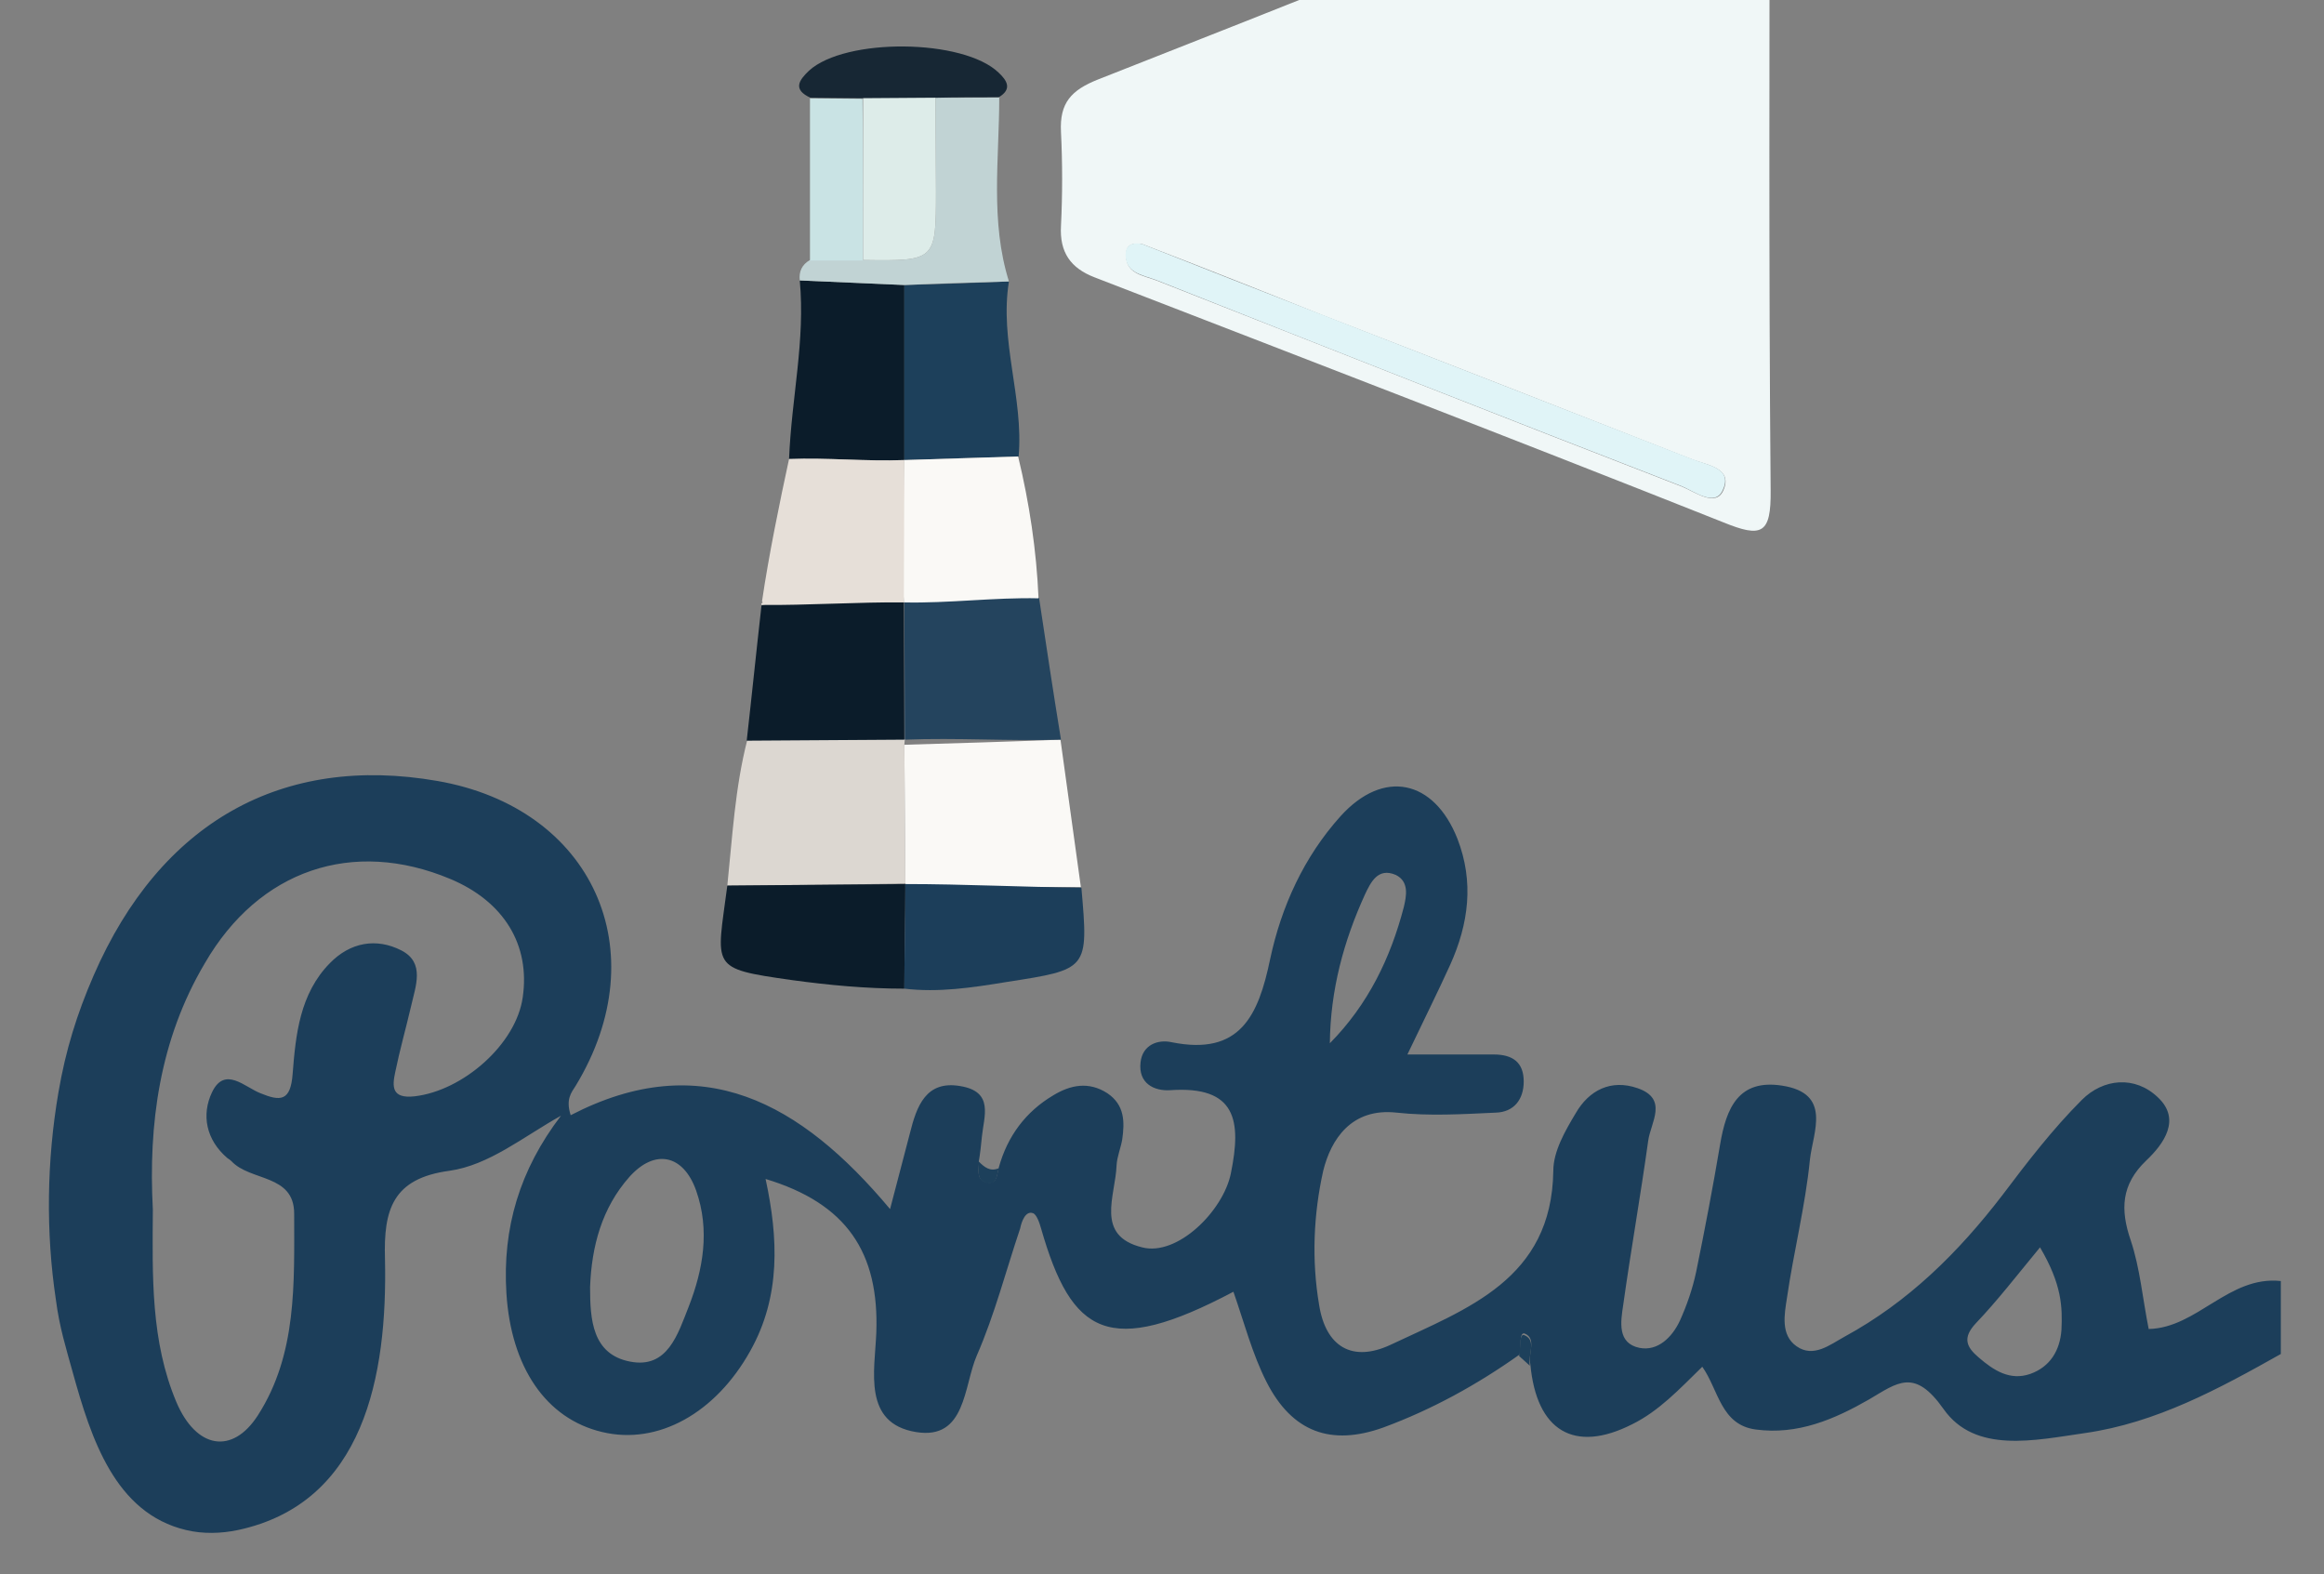 <svg xmlns="http://www.w3.org/2000/svg" viewBox="-5.76 43.24 455.52 308.52"><rect x="-5.76" y="43.24" width="455.52" height="308.52" fill="#808080" stroke="none"/><title>Portus logo</title><style>svg {enable-background:new 0 0 448.5 351.1}</style><style>.st22{fill:#1c3e5a}.st25{fill:#faf9f6}.st27{fill:#0b1c2a}.st28{fill:#1d405b}</style><g><path d="M5.7 257.3c1.4-8.2 3.6-15.3 6.9-22.9 13.1-30.1 37-43.4 67.4-38.1 30.4 5.3 43.1 33.3 27.1 59.7-.9 1.4-2 2.7-1 5.8 25.7-13.3 45.1-2.5 62.6 18.4 1.5-5.7 2.7-10.3 3.9-14.9 1.3-5.2 3.1-10.4 9.9-9.2 6.6 1.1 4.6 5.9 4.2 9.9-.1 1.2-.4 3.8-.6 4.8.1 1.5-.6 3.5 1.3 4.1 2.3.7 2.2-1.4 2.6-2.8 1.7-6.2 5.3-11 10.7-14.2 3.3-2 6.9-2.8 10.6-.4 3.4 2.3 3.4 5.6 2.9 9.1-.3 1.7-1 3.3-1.1 5-.2 6-4.3 13.8 5 16.1 6.9 1.8 15.9-7.1 17.4-14.5 2.1-10.3 1.1-17.2-11.9-16.3-3.1.2-6.3-1.3-5.8-5.5.4-3.4 3.4-4.5 6.1-3.9 13.4 2.7 17-5.2 19.3-16.3 2.2-10.3 6.6-20 13.8-28 8.4-9.3 18.3-7.2 22.9 4.4 3.3 8.5 2.2 16.7-1.4 24.7-2.5 5.5-5.2 10.9-8.4 17.6H287c3.7 0 5.9 1.5 5.9 5.3 0 3.5-1.9 6-5.5 6.1-6.5.3-13 .7-19.4 0-8.9-1-12.9 5.3-14.4 11.4-1.9 8.5-2.3 17.5-.8 26.3 1.3 8.2 6.5 11.3 14 7.8 15-7.1 31.6-12.8 31.9-34.1 0-3.8 2.3-7.8 4.4-11.3 2.6-4.5 6.9-6.7 12.1-4.9 6.1 2.1 2.6 6.7 2.1 10.3-1.5 10.8-3.4 21.5-4.9 32.2-.5 3.3-1.2 7.5 3.2 8.4 3.6.7 6.4-2.1 7.9-5.3 1.4-3.1 2.5-6.3 3.2-9.6 1.7-8.3 3.3-16.7 4.7-25 1.2-7.1 3.6-12.8 12.1-11.5 9.9 1.5 6.1 9.1 5.5 14.5-.9 9.1-3.2 18.1-4.5 27.1-.5 3.2-1.3 7.3 1.9 9.5 3.3 2.3 6.5-.3 9.4-1.9 12.5-6.8 22.3-16.5 30.9-27.7 4.9-6.5 9.9-13 15.6-18.7 4.2-4.2 10.4-4.8 14.9-.5 4.6 4.3 1.2 9.1-2.3 12.4-4.9 4.7-5.1 9.6-3 15.7 1.8 5.4 2.3 11.3 3.5 17.3 9.5-.2 15.7-10.5 25.9-9.4v14.3c-12.1 6.8-24.4 13.5-38.4 15.5-9.8 1.4-21.5 4.1-27.7-4.7-5.7-8.1-9-5.2-14.6-1.9-6.8 3.9-14 7-22.2 5.9-6.9-.9-7.3-7.8-10.5-12.3-4.5 4.4-8.5 8.7-13.8 11.3-11.3 5.7-18.7 1.3-19.9-11.8-.5-2.1 1.3-5-1.1-6-1.1-.4-.7 2.6-1 4.1-8.3 5.9-17.2 10.8-26.7 14.3-10.3 3.7-17.9.9-22.9-8.9-2.8-5.5-4.4-11.7-6.5-17.7-24.4 12.9-31.7 8.5-37.7-12.4-.3-1.1-.9-2.8-1.6-3-1.4-.5-2.2 1.5-2.5 3-2.8 8.3-5 16.9-8.5 24.9-2.6 6-2.1 16.6-11.9 15-10.5-1.7-8.1-12-7.8-19.4.6-15.8-5.8-25.4-21.7-30.2 2.5 11.6 3 23-3 33.7-6.8 12.2-18.1 18.5-29 15.9-11.1-2.6-17.9-12.8-18.8-27.2-.8-12.8 2.6-24.2 10.7-34.8-7.5 4.2-14.1 9.7-21.9 10.8-11.1 1.5-12.9 7.6-12.6 17.3.5 22.9-4.1 47.8-28.8 53.1-3.3.7-6.9.8-10.2 0-13.9-3.3-18.6-17.9-22.2-30.9-1.3-4.7-2.6-8.8-3.3-14.2-2-13.3-1.8-27.3.5-40.7zm18.5 23c-.1 13.2-.4 25.8 4.6 37.7 3.9 9.2 11 10.4 16 2.6 7.7-12 7.1-25.9 7.1-39.5 0-7.8-8.6-6.3-12.3-10.3-.2-.2-.5-.4-.8-.6-4.2-3.6-5.1-8.5-3-12.9 2.5-5.2 6.4-1 9.5.2 3.9 1.6 5.9 1.6 6.3-3.8.6-7.7 1.4-15.7 7.3-21.7 4-4.1 9.1-5 14-2.5 4.7 2.4 2.8 7 1.9 11-1 4.3-2.2 8.5-3.1 12.9-.6 2.8-.7 5.2 3.8 4.7 9.5-1.1 19.9-10.2 21.2-19.4 1.5-10.3-3.7-18.8-14.2-23.2-19.1-8-37.5-1.8-48.1 16.5-8.9 15-11.1 31.6-10.2 48.3zm85.7 15.2c0 6.3.4 13.2 7.9 14.6 7.3 1.4 9.3-5.4 11.4-10.7 2.9-7.4 4.2-15.1 1.5-22.8-2.5-7.1-8.1-8.3-13.1-2.7-5.4 6.1-7.4 13.6-7.7 21.6zm284.2-7.8c-4.7 5.7-8.4 10.5-12.6 14.9-2.6 2.8-1.9 4.6.6 6.7 2.9 2.5 6.1 4.6 10.1 3.2 3.9-1.4 5.8-4.6 6.1-8.6.2-4.5.1-8.9-4.2-16.2zm-139.2-40c7.5-7.6 11.9-16.7 14.5-26.7.5-2.1 1.1-5-1.6-6.3-3.5-1.5-4.9 1.5-6 3.8-4.2 9.2-6.8 18.8-6.9 29.2z" class="st22"/><path fill="#f0f7f7" d="M341.1 6.5c0 44.3-.2 88.5.2 132.8.1 8.6-1.7 9.4-9.3 6.3-41-16.3-82.1-32.1-123.2-48-4.7-1.8-6.9-4.9-6.6-10.1.3-6.1.3-12.3 0-18.4-.3-5.7 2-8.2 7.3-10.3 38.5-15.1 76.9-30.5 115.4-45.9 3.4-1.4 7.6-1.5 8.1-6.4h8.1zM218.2 91.1c-1.5-.3-3-.1-3.2 1.5-.5 4.3 3.3 4.6 5.9 5.6 34.3 13.5 68.6 27.1 103 40.4 2.5 1 6.6 4.1 8.1.8 2-4.4-3.1-5-6-6.1-24.2-9.5-48.5-19-72.8-28.4-11.7-4.7-23.3-9.3-35-13.8z"/><path fill="#dcd7d1" d="M136.8 216.8c1-9.6 1.5-19.1 3.9-28.5 10.3-.1 20.6-.1 30.9-.2l-.1 1c.1 9.1.1 18.2.2 27.3-11.6.2-23.3.3-34.9.4z"/><path d="M171.7 216.5c-.1-9.1-.1-18.2-.2-27.3 10.2-.3 20.4-.6 30.6-1 1.3 9.6 2.7 19.3 4 28.9-11.6 0-23.1-.1-34.7-.1l.3-.5z" class="st25"/><path fill="#24445e" d="M202.2 188.2c-10.2.3-20.4-.4-30.6 0 0-9-.1-17.9-.1-26.9 0-.5 0-1 .2-1.5l26.2.6c1.4 9.3 2.8 18.6 4.3 27.8z"/><path d="M171.4 161.3c0 9 .1 17.9.1 26.9-10.3.1-20.6.1-30.9.2 1-8.8 1.9-17.7 2.9-26.5.7-.2 1.5-.5 2.2-.7 8.7 0 17.2.1 25.7.1zm-22.5-28.1c.5-12.2 3.2-23.2 2.1-35 6.8.3 13.6.6 20.5.9v34.3c-7.6.3-15-.5-22.6-.2z" class="st27"/><path d="M171.5 133.4V99.1c6.8-.2 13.6-.4 20.5-.7-1.9 11.6 2.9 22.8 1.9 34.3-7.5.2-15 .5-22.4.7 0-.3 0 .4 0 0z" class="st28"/><path fill="#e6dfd8" d="M148.9 133.2c7.6-.3 15 .5 22.6.2 0 .3.1-.3 0 0 0 8.8.1 17.6.1 26.4-.1.5-.2 1-.2 1.5-8.5-.1-19.3.6-27.9.5-.2-.6.5-.2.1-.7 1.3-8.9 3.5-19.6 5.3-27.9z"/><path d="M136.8 216.8l34.9-.3c0 6.7-.2 13.9-.2 20.5-7.6 0-14.9-.7-22.2-1.7-16.1-2.3-14.6-2.3-12.5-18.5z" class="st27"/><path d="M171.5 237c0-6.7.2-13.9.2-20.5 11.6 0 22.9.6 34.5.7 1.4 16.1 1.4 16-14.7 18.5-6.7 1.1-13.3 2.1-20 1.3z" class="st22"/><path d="M171.4 161.3c0-8.8.1-19.1.1-27.9 7.4-.2 14.9-.5 22.3-.7 2.2 9.1 3.6 18.4 4 27.8-8.7-.2-17.6 1-26.4.8z" class="st25"/><path fill="#c1d3d4" d="M192 98.4c-6.8.2-13.6.4-20.5.7-6.8-.3-13.6-.6-20.5-.9-.2-1.7.4-3.1 2-4h10.4c14.3.2 14.3.2 14.3-13.7 0-6-.1-12.1-.1-18.1 4.2 0 8.3 0 12.5-.1 0 12.1-1.8 24.3 1.9 36.1z"/><path fill="#c9e3e4" d="M163.4 94.3H153V62.5c3.4 0 6.9.1 10.3.1.1 10.5.1 21.1.1 31.7z"/><path fill="#172734" d="M163.4 62.5c-3.4 0-6.9-.1-10.3-.1-3.5-1.6-2.3-3.4-.3-5.3 7.1-6.5 30.3-6.3 37.2.4 1.6 1.5 2.7 3.2 0 4.8-4.2 0-8.3 0-12.5.1-4.6.1-9.4.1-14.1.1z"/><path d="M190 272.2c-.4 1.4-.3 3.5-2.6 2.8-1.9-.6-1.2-2.6-1.3-4.1 1.1 1.1 2.2 2 3.9 1.3zm104.1 38.7c-.7-.6-1.4-1.3-2.1-1.9.3-1.5 0-4.5 1-4.1 2.5 1 .7 3.9 1.1 6z" class="st28"/><path fill="#e0f4f7" d="M218.2 91.1c11.6 4.6 23.3 9.2 34.9 13.7 24.3 9.5 48.5 18.9 72.8 28.4 2.9 1.2 8.1 1.7 6 6.1-1.5 3.4-5.6.2-8.1-.8-34.4-13.3-68.7-26.8-103-40.4-2.7-1-6.4-1.4-5.9-5.6.3-1.5 1.8-1.8 3.3-1.4z"/><path fill="#ddece9" d="M163.4 62.5c4.7 0 9.4-.1 14.2-.1 0 6 .1 12.1.1 18.1 0 13.9 0 13.9-14.3 13.7V62.5z"/></g></svg>